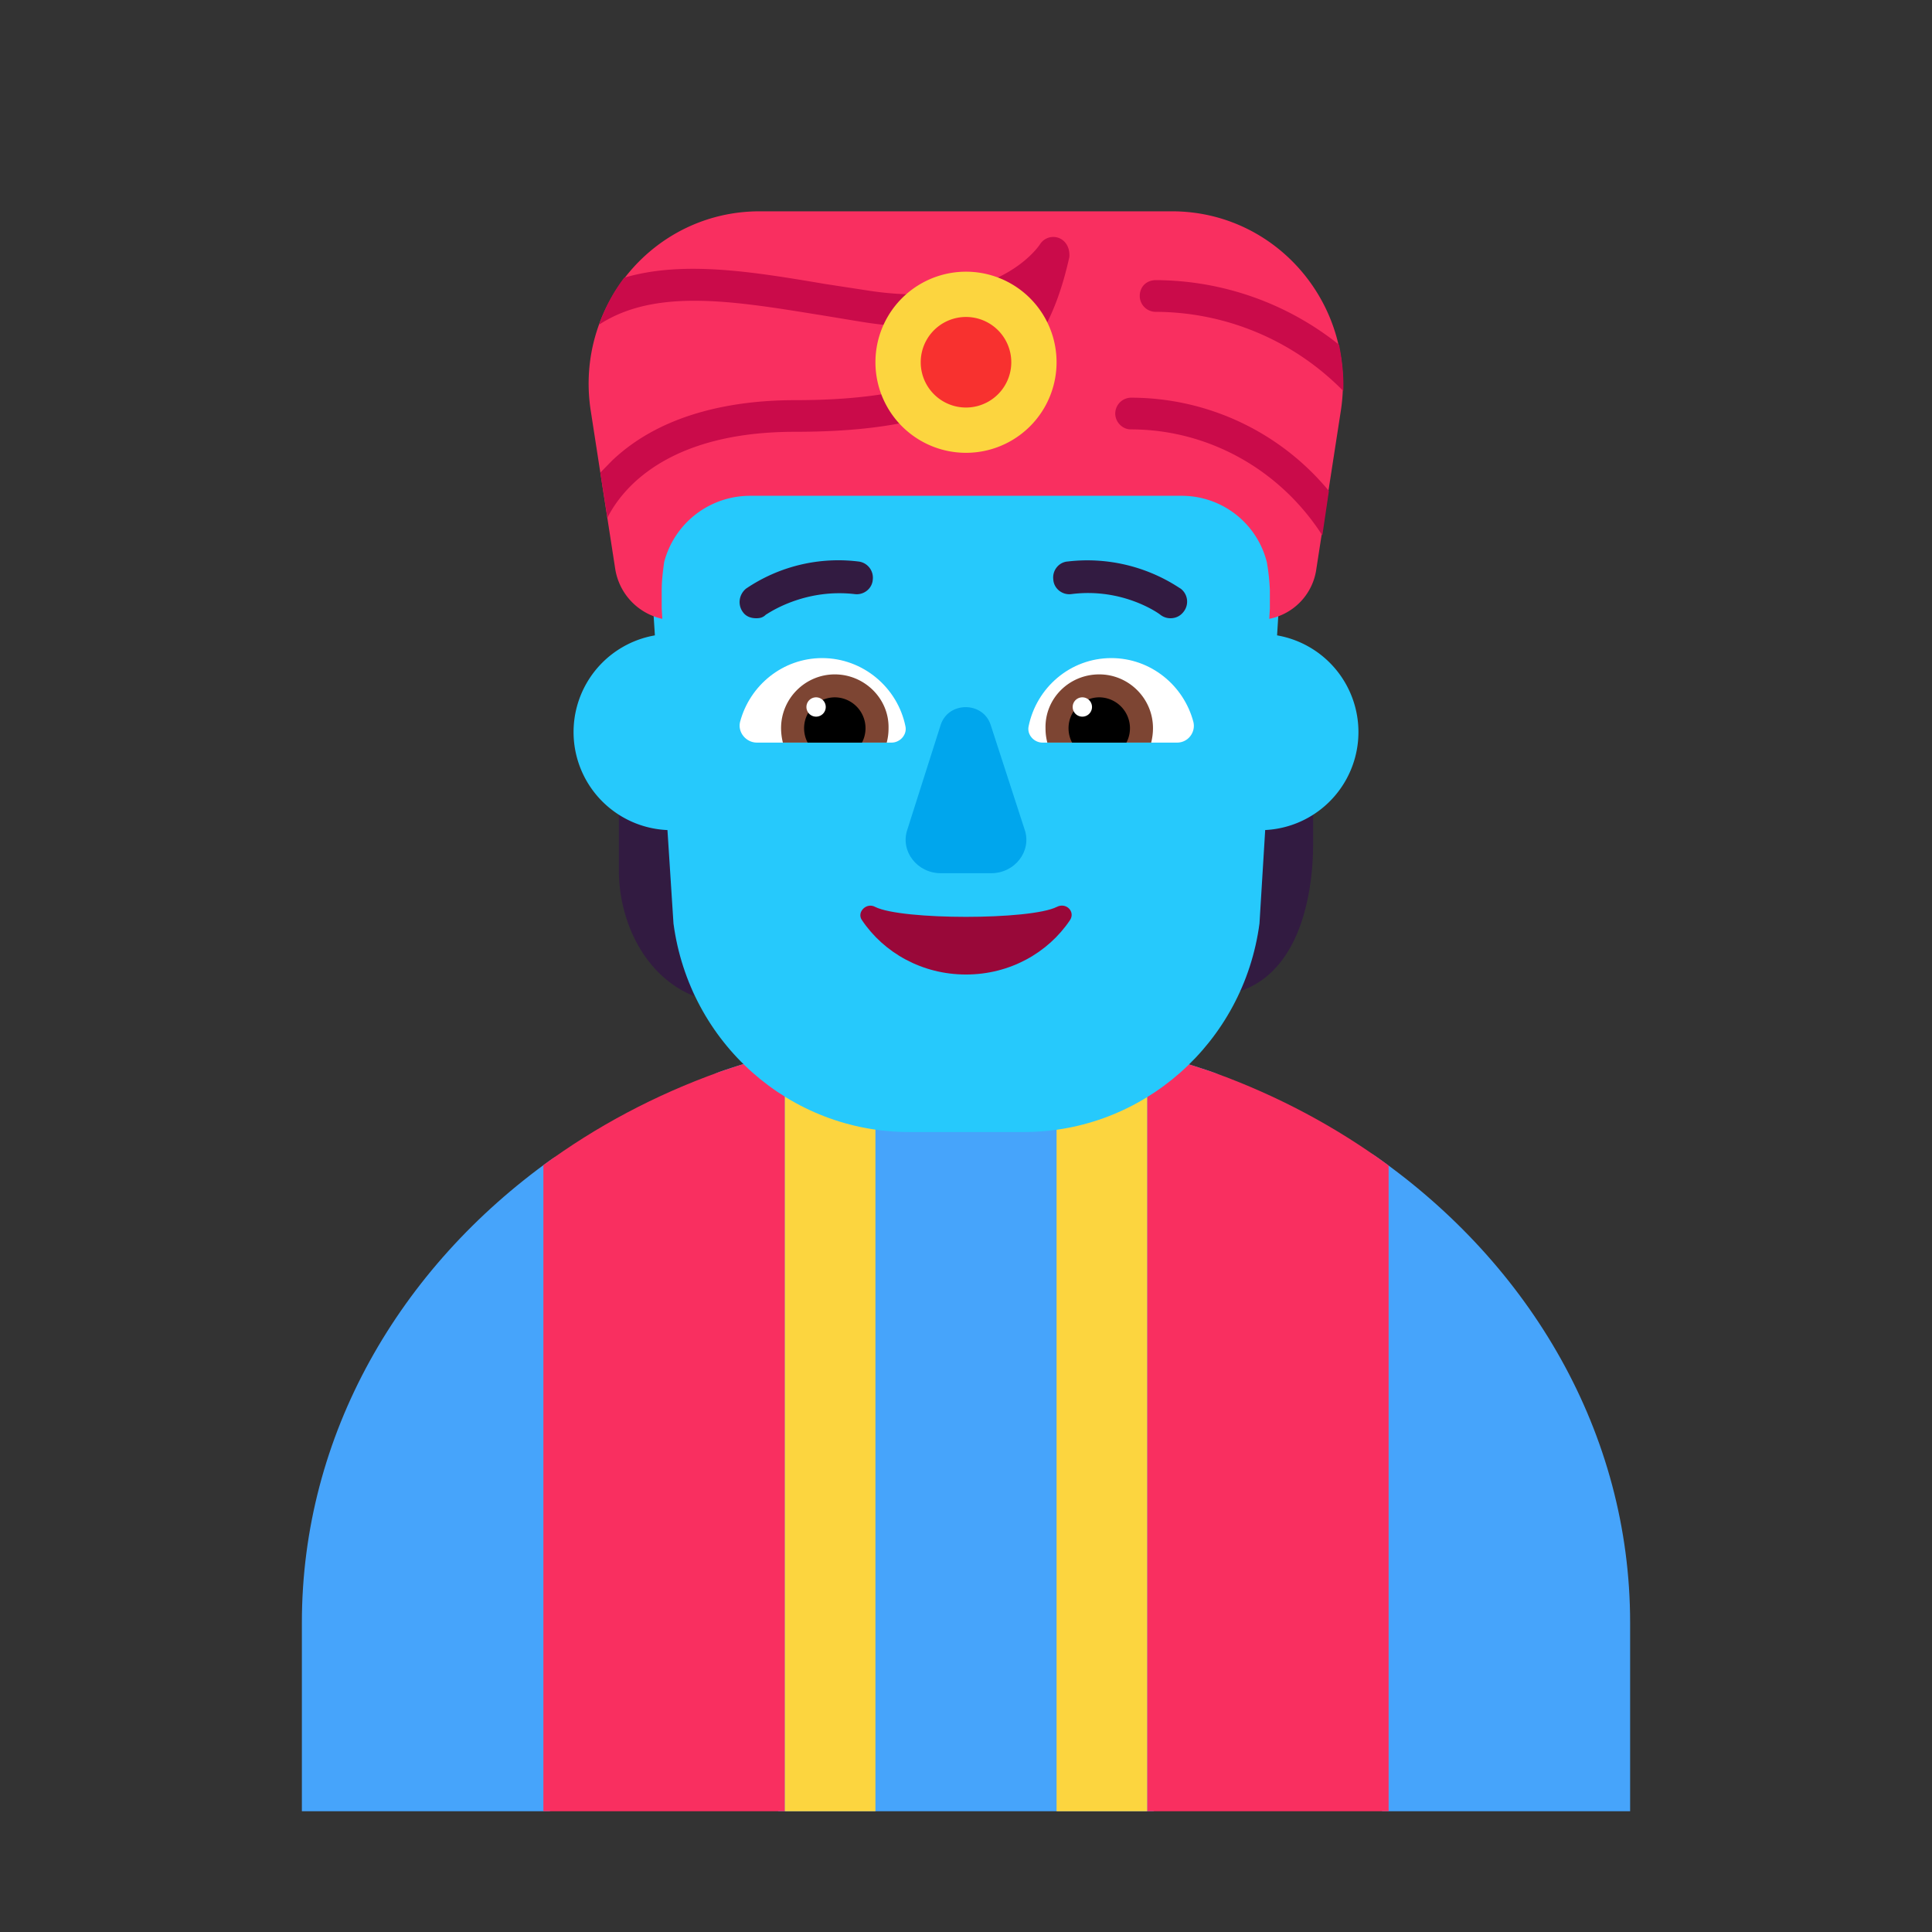<svg xmlns="http://www.w3.org/2000/svg" width="32" height="32" fill="none"><rect width="100%" height="100%" fill="#333333" stroke="none"/><path fill="#46A4FB" d="M16 17c-2 0-4.085.755-4.085.755-.532.19-1.043 1.416-1.53 1.674-.435.23-.85-.513-1.244-.232C6.616 20.995 5 23.765 5 26.876V30h4.1l1.925-1 1.875 1h6.2l1.9-1 1.9 1H27v-3.124c0-3.137-1.652-5.933-4.222-7.73-.435-.305-.897.419-1.38.174-.411-.207-.838-1.39-1.28-1.55 0 0-2.118-.77-4.118-.77Z"/><path fill="#321B41" d="M10.673 13.044c.092-.022.197-.048.327-.044l.5 2c.02.165-.003.381-.028.605-.036.332-.074.68.028.895-.81-.32-1.25-1.22-1.25-2.09V13c.154.11.274.081.423.044ZM20 16.5c.252-.365.44-1.26.52-1.677l.141-1.5c.45-.019.663-.12.973-.268L21.75 13v.969c0 .885-.25 2.531-1.75 2.531Z"/><path fill="#F92F60" d="M11.915 17.755s.43-.155 1.085-.325V30H9V19.299c.87-.64 1.851-1.164 2.915-1.544ZM23 30h-4V17.433c.674.175 1.119.337 1.119.337 1.05.38 2.02.9 2.881 1.535V30Z"/><path fill="#26C9FC" d="M12.75 12.125a1.625 1.625 0 1 1-3.25 0 1.625 1.625 0 0 1 3.25 0ZM22.5 12.125a1.625 1.625 0 1 1-3.25 0 1.625 1.625 0 0 1 3.25 0Z"/><path fill="#FCD53F" d="M13 30V16.256c.49-.108.995-.187 1.5-.256v14H13ZM19 30V16.26c-.49-.11-.995-.19-1.5-.26v14H19Z"/><path fill="#26C9FC" d="M17.103 4.75h-2.23c-2.502 0-4.387 2.111-4.093 4.735l.375 5.811c.264 1.978 1.925 3.454 3.901 3.454H16.961c1.966 0 3.637-1.476 3.9-3.454l.355-5.811c.314-2.511-1.61-4.735-4.113-4.735Z"/><path fill="#321B41" d="M12.306 10.14c.05.07.13.1.22.1.06 0 .11-.01.16-.06l.017-.01c.103-.065.67-.42 1.453-.33.15.02.29-.09.3-.24a.27.27 0 0 0-.24-.3 2.724 2.724 0 0 0-1.854.446l-.006.004c-.12.1-.14.27-.05.39ZM19.216 10.18c.05.04.11.06.17.06.08 0 .16-.03.22-.11a.27.27 0 0 0-.05-.38l-.023-.014a2.776 2.776 0 0 0-1.847-.436c-.15.01-.26.15-.24.3.01.15.15.26.3.24.86-.11 1.46.33 1.47.34Z"/><path fill="#fff" d="M12.257 11.96c.16-.61.71-1.06 1.36-1.06.68 0 1.25.49 1.38 1.13.03.14-.09.27-.23.27h-2.23c-.18 0-.32-.17-.28-.34ZM19.767 11.96c-.16-.61-.71-1.06-1.36-1.06-.68 0-1.24.49-1.37 1.13-.03.14.09.27.23.27h2.23c.18 0 .31-.17.27-.34Z"/><path fill="#7D4533" d="M12.937 12.06c0-.49.4-.89.89-.89s.9.4.89.89c0 .09-.01.16-.03.24h-1.72a.986.986 0 0 1-.03-.24ZM19.097 12.06c0-.49-.4-.89-.89-.89-.5 0-.9.4-.89.89 0 .09.01.16.03.24h1.72c.02-.08.03-.16.03-.24Z"/><path fill="#000" d="M13.827 11.55a.512.512 0 0 1 .45.75h-.9a.512.512 0 0 1 .45-.75ZM18.207 11.55a.512.512 0 0 0-.45.75h.9a.512.512 0 0 0-.45-.75Z"/><path fill="#fff" d="M13.677 11.71a.16.16 0 1 1-.32 0 .16.16 0 0 1 .32 0ZM18.087 11.71a.16.16 0 1 1-.32 0 .16.16 0 0 1 .32 0Z"/><path fill="#00A6ED" d="m15.582 12.002-.554 1.741c-.12.355.163.72.554.72h.836c.391 0 .674-.365.554-.72l-.565-1.741c-.13-.386-.695-.386-.825 0Z"/><path fill="#990839" d="M14.495 15.021c-.145-.08-.311.09-.218.22.363.54.996.9 1.723.9.726 0 1.359-.36 1.722-.9.093-.14-.062-.3-.218-.22-.436.22-2.573.22-3.009 0Z"/><path fill="#F92F60" d="M9.784 6.8c-.267-1.736 1.058-3.3 2.797-3.3h6.83c1.74 0 3.064 1.564 2.798 3.3l-.406 2.623a.977.977 0 0 1-.78.827l.01-.171v-.303a3.485 3.485 0 0 0-.05-.464 1.453 1.453 0 0 0-1.413-1.1h-7.156A1.47 1.47 0 0 0 11 9.312c-.02.151-.04.302-.04.464v.303l.01.171a1.007 1.007 0 0 1-.78-.827l-.406-2.624Z"/><path fill="#CA0B4A" d="M17.544 3.944a.26.26 0 0 0-.317.1l-.003.005c-.053.076-.75 1.065-2.784.773l-.79-.121-.039-.007c-1.134-.19-2.295-.384-3.273-.094a2.784 2.784 0 0 0-.415.777c.924-.603 2.201-.396 3.626-.165l.021.003.352.058c.15.025.3.05.449.073 1.225.182 2.036-.06 2.56-.353-.475 1.05-1.434 1.635-3.766 1.635-.9 0-2.155.171-3.025.999l-.197.201.118.747c.228-.454.969-1.423 3.104-1.423 1.512 0 2.55-.232 3.271-.746.653-.454 1.048-1.12 1.276-2.15.01-.14-.05-.262-.168-.312ZM22.01 8.131a4.252 4.252 0 0 0-3.28-1.544.264.264 0 0 0-.258.263c0 .141.119.262.257.262 1.295 0 2.481.676 3.173 1.756l.109-.737ZM19.135 5.165a.264.264 0 0 1-.257-.263c0-.15.108-.262.267-.262a4.89 4.89 0 0 1 3.034 1.07c.05.252.08.504.07.766a4.37 4.37 0 0 0-3.114-1.311Z"/><path fill="#FCD53F" d="M16 7.5a1.5 1.5 0 1 0 0-3 1.5 1.5 0 0 0 0 3Z"/><path fill="#F8312F" d="M16 6.75a.75.75 0 1 0 0-1.5.75.75 0 0 0 0 1.5Z"/></svg>